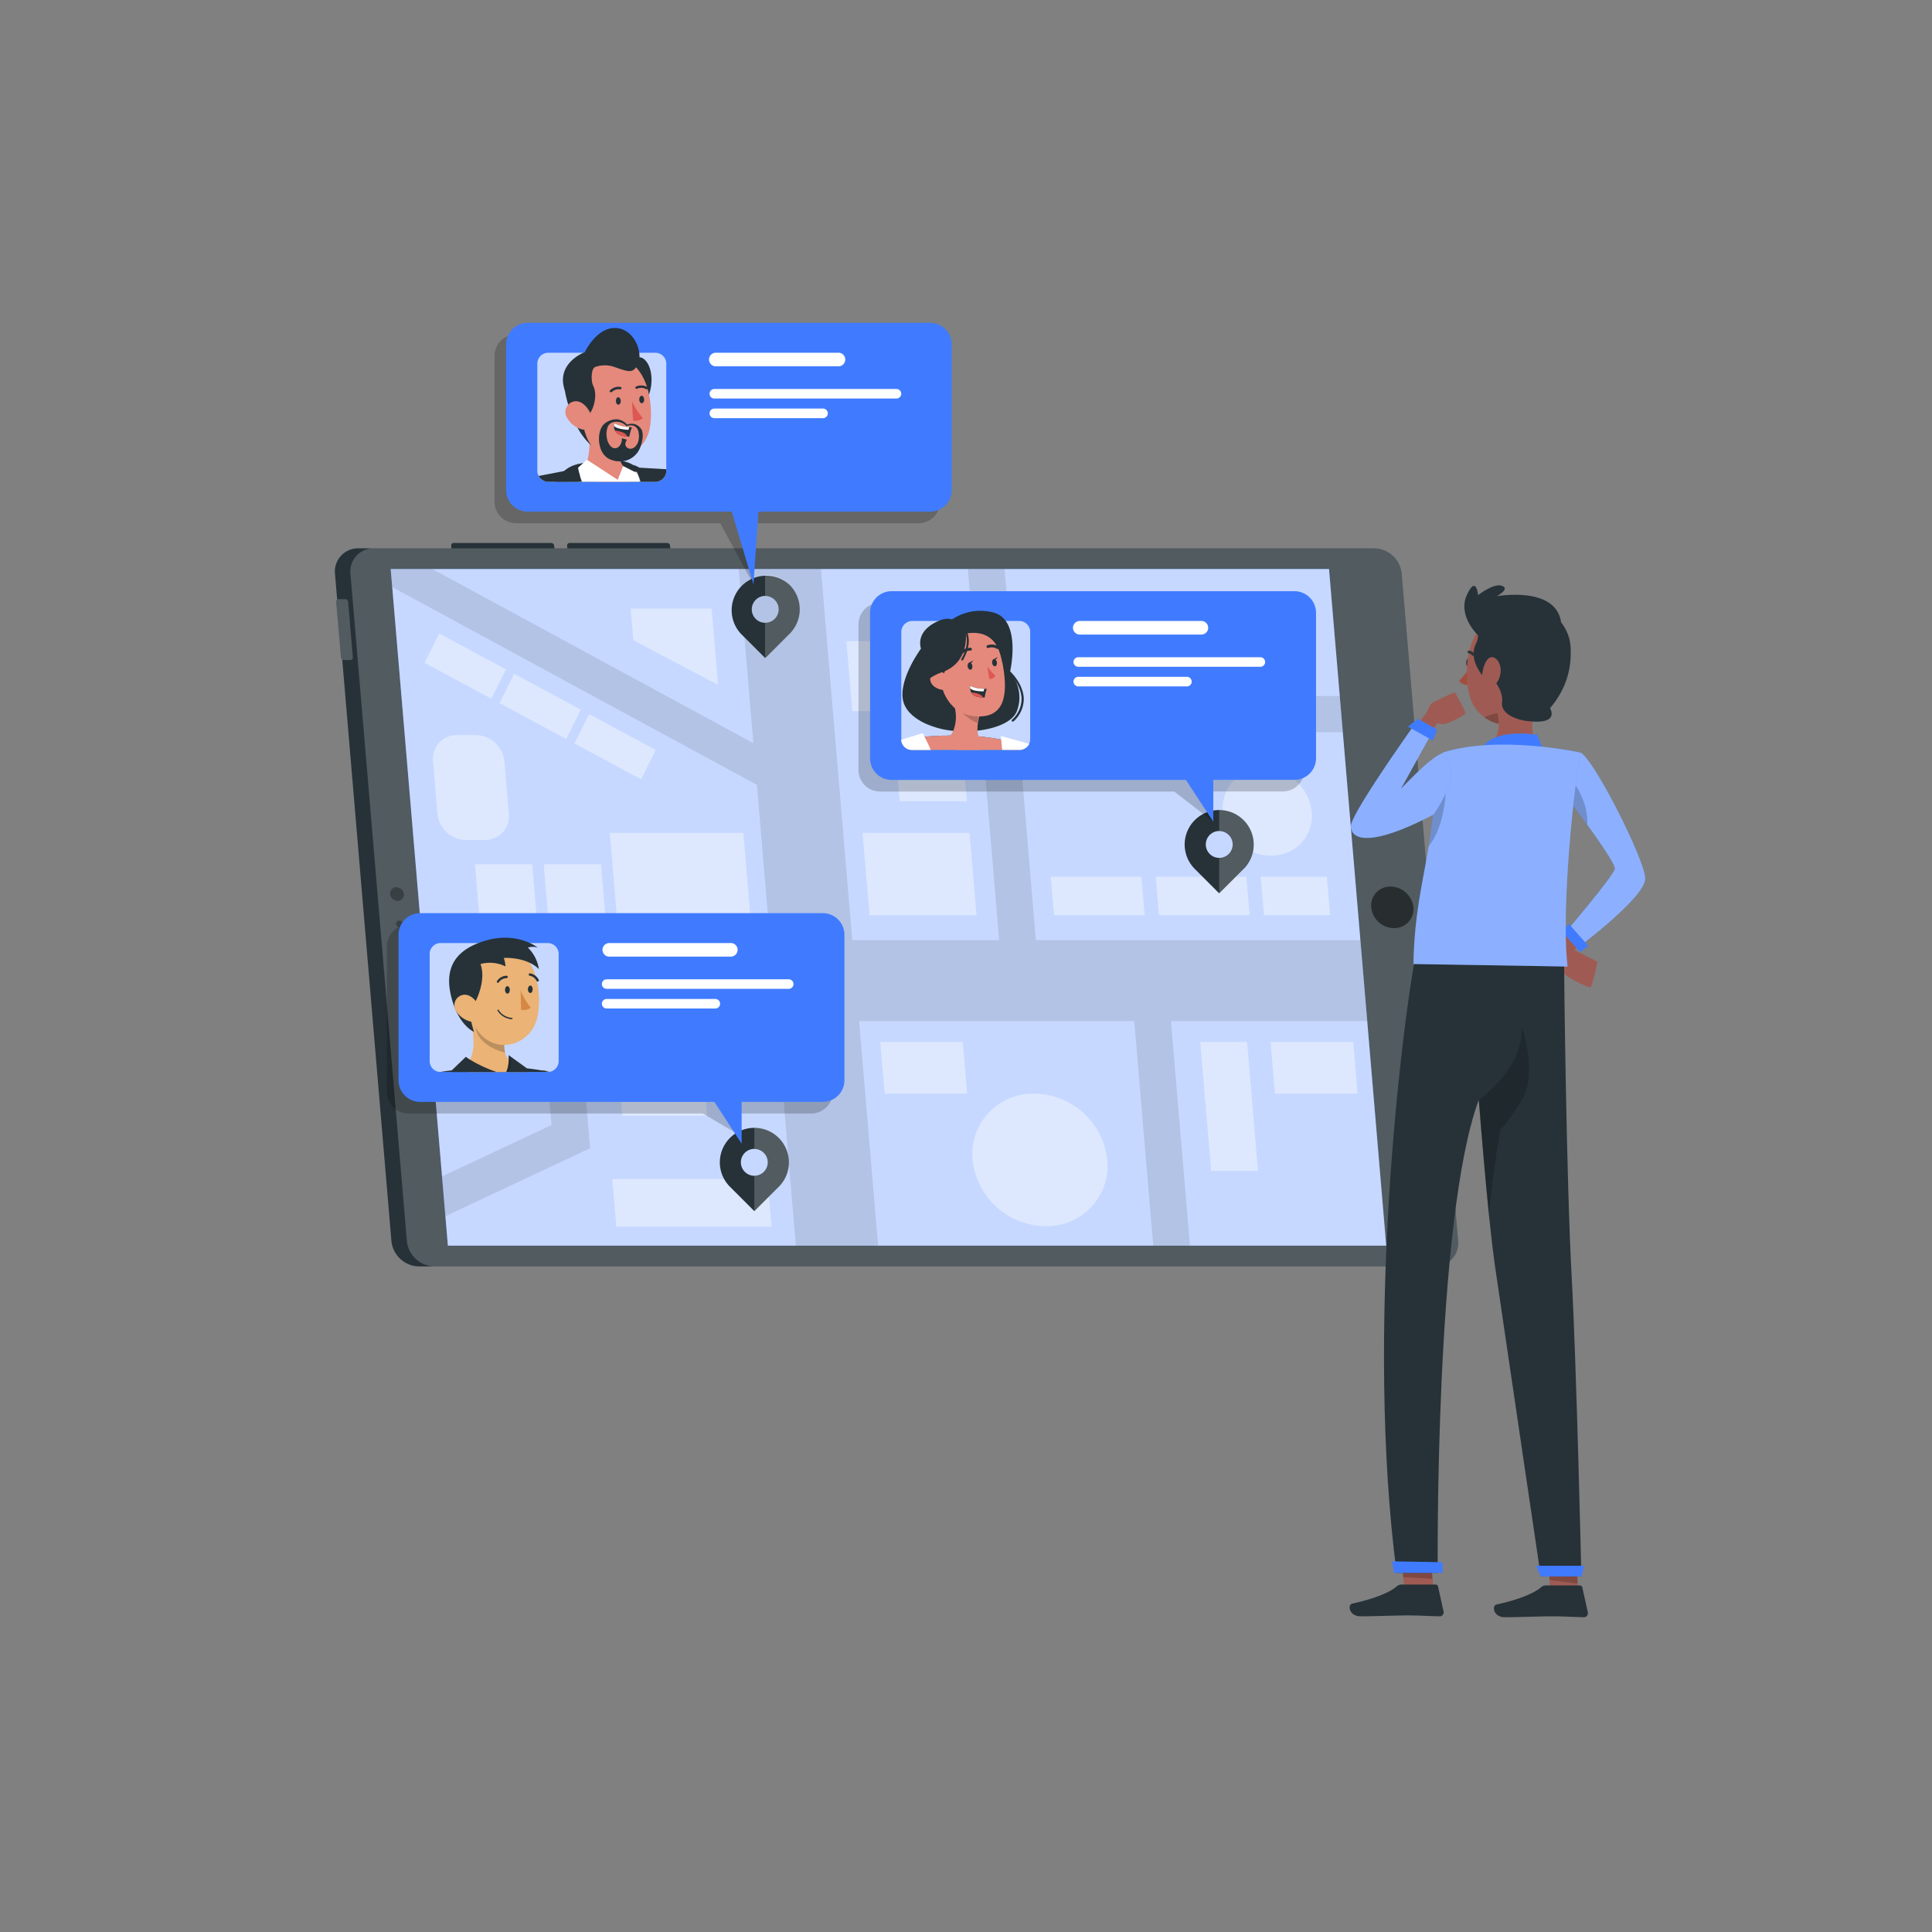 <svg xmlns="http://www.w3.org/2000/svg" viewBox="0 0 500 500"><rect x="0" y="0" width="500" height="500" fill="#808080" stroke="none"/><g id="freepik--Device--inject-53"><path d="M173.59,143.9H147l-.23-2.69a.63.63,0,0,1,.63-.69h25.26a.77.77,0,0,1,.75.69Z" style="fill:#263238"></path><path d="M143.59,143.9H117l-.23-2.69a.63.63,0,0,1,.63-.69h25.26a.77.77,0,0,1,.75.69Z" style="fill:#263238"></path><path d="M355.57,141.9H92.77a6,6,0,0,0-6.08,6.53L101.3,321.22a7.3,7.3,0,0,0,7.18,6.53h262.8a6,6,0,0,0,6.08-6.53L362.75,148.43A7.29,7.29,0,0,0,355.57,141.9Z" style="fill:#263238"></path><path d="M371.28,327.75H112.48a7.3,7.3,0,0,1-7.18-6.53L90.69,148.43a6,6,0,0,1,6.08-6.53h258.8a7.29,7.29,0,0,1,7.18,6.53l14.61,172.79A6,6,0,0,1,371.28,327.75Z" style="fill:#fff;opacity:0.2"></path><polygon points="358.75 322.38 115.91 322.38 101.11 147.26 343.95 147.26 358.75 322.38" style="fill:#407BFF"></polygon><g style="opacity:0.5"><path d="M104.52,231.38a2,2,0,0,0-1.93-1.75,1.6,1.6,0,0,0-1.63,1.75,2,2,0,0,0,1.93,1.76A1.6,1.6,0,0,0,104.52,231.38Z" style="opacity:0.6;isolation:isolate"></path><path d="M103.32,238.26a.8.8,0,0,0-.81.88,1,1,0,0,0,1,.88.81.81,0,0,0,.82-.88A1,1,0,0,0,103.32,238.26Z" style="opacity:0.6;isolation:isolate"></path></g><path d="M365.78,234.82a4.91,4.91,0,0,1-5,5.38,6,6,0,0,1-5.91-5.38,4.9,4.9,0,0,1,5-5.37A6,6,0,0,1,365.78,234.82Z" style="opacity:0.5;isolation:isolate"></path><path d="M90.71,170.82H89a.77.77,0,0,1-.75-.68L87,155.74a.63.63,0,0,1,.64-.68h1.71a.77.77,0,0,1,.75.68l1.22,14.4A.62.62,0,0,1,90.71,170.82Z" style="fill:#263238"></path><path d="M90.71,170.82H89a.77.77,0,0,1-.75-.68L87,155.74a.63.63,0,0,1,.64-.68h1.71a.77.77,0,0,1,.75.68l1.22,14.4A.62.62,0,0,1,90.71,170.82Z" style="fill:#fff;opacity:0.2"></path><polygon points="358.75 322.38 115.91 322.38 101.11 147.26 343.95 147.26 358.75 322.38" style="fill:#fff;opacity:0.7;isolation:isolate"></polygon><polygon points="263.53 189.49 268.08 243.3 352.07 243.3 353.84 264.25 303.04 264.25 307.96 322.38 298.46 322.38 293.54 264.25 222.33 264.25 227.25 322.38 205.97 322.38 201.05 264.25 149.94 264.25 152.72 297.16 143.59 301.45 115.26 314.75 114.39 304.46 142.72 291.16 140.44 264.25 110.99 264.25 109.22 243.3 199.28 243.3 195.89 203.12 101.5 151.93 101.11 147.27 111.88 147.27 194.97 192.33 191.17 147.27 212.45 147.27 220.56 243.3 258.58 243.3 250.47 147.27 259.97 147.27 262.74 180.13 346.73 180.13 347.52 189.49 263.53 189.49" style="opacity:0.1;isolation:isolate"></polygon><polygon points="159.74 238.26 194.29 238.26 192.37 215.55 157.82 215.55 159.74 238.26" style="fill:#fff;opacity:0.4;isolation:isolate"></polygon><polygon points="155.54 223.66 140.71 223.66 141.94 238.26 156.78 238.26 155.54 223.66" style="fill:#fff;opacity:0.4;isolation:isolate"></polygon><polygon points="124.14 238.26 138.97 238.26 137.74 223.66 122.91 223.66 124.14 238.26" style="fill:#fff;opacity:0.4;isolation:isolate"></polygon><polygon points="130.93 173.22 113.66 163.94 109.88 171.54 127.14 180.83 130.93 173.22" style="fill:#fff;opacity:0.4;isolation:isolate"></polygon><polygon points="146.54 191.26 150.32 183.66 133.06 174.37 129.27 181.97 146.54 191.26" style="fill:#fff;opacity:0.4;isolation:isolate"></polygon><polygon points="165.93 201.7 169.71 194.09 152.45 184.81 148.67 192.41 165.93 201.7" style="fill:#fff;opacity:0.4;isolation:isolate"></polygon><path d="M123.1,190.24h-4.75a6.17,6.17,0,0,0-6.3,6.77l1.15,13.63a7.57,7.57,0,0,0,7.45,6.76h4.74a6.18,6.18,0,0,0,6.31-6.76L130.54,197A7.56,7.56,0,0,0,123.1,190.24Z" style="fill:#fff;opacity:0.4;isolation:isolate"></path><polygon points="250.92 215.55 223.23 215.55 225.03 236.84 252.72 236.84 250.92 215.55" style="fill:#fff;opacity:0.4;isolation:isolate"></polygon><polygon points="232.83 207.37 250.23 207.37 248.78 190.24 231.38 190.24 232.83 207.37" style="fill:#fff;opacity:0.4;isolation:isolate"></polygon><polygon points="237.42 165.94 219.04 165.94 220.57 184.04 238.95 184.04 237.42 165.94" style="fill:#fff;opacity:0.4;isolation:isolate"></polygon><polygon points="284.39 156.89 266.01 156.89 267.54 174.99 285.93 174.99 284.39 156.89" style="fill:#fff;opacity:0.4;isolation:isolate"></polygon><polygon points="272.77 236.84 296.24 236.84 295.4 226.91 271.93 226.91 272.77 236.84" style="fill:#fff;opacity:0.4;isolation:isolate"></polygon><polygon points="299.93 236.84 323.4 236.84 322.56 226.91 299.09 226.91 299.93 236.84" style="fill:#fff;opacity:0.4;isolation:isolate"></polygon><polygon points="327.1 236.84 344.24 236.84 343.4 226.91 326.26 226.91 327.1 236.84" style="fill:#fff;opacity:0.4;isolation:isolate"></polygon><path d="M267.71,283.05a15.63,15.63,0,0,0-16,17.14,19.15,19.15,0,0,0,18.85,17.13,15.62,15.62,0,0,0,16-17.13A19.15,19.15,0,0,0,267.71,283.05Z" style="fill:#fff;opacity:0.4;isolation:isolate"></path><ellipse cx="327.97" cy="210.14" rx="10.94" ry="11.92" transform="translate(-40.61 336.13) rotate(-51.52)" style="fill:#fff;opacity:0.4;isolation:isolate"></ellipse><polygon points="249.16 269.64 227.8 269.64 228.94 283.05 250.3 283.05 249.16 269.64" style="fill:#fff;opacity:0.4;isolation:isolate"></polygon><polygon points="313.44 303.04 325.57 303.04 322.75 269.64 310.62 269.64 313.44 303.04" style="fill:#fff;opacity:0.4;isolation:isolate"></polygon><polygon points="328.81 269.64 329.95 283.05 351.36 283.05 350.23 269.64 328.81 269.64" style="fill:#fff;opacity:0.4;isolation:isolate"></polygon><polygon points="122.65 283.05 136.28 283.05 135.15 269.64 121.52 269.64 122.65 283.05" style="fill:#fff;opacity:0.4;isolation:isolate"></polygon><polygon points="161.05 288.76 183 288.76 181.51 271.11 159.55 271.11 161.05 288.76" style="fill:#fff;opacity:0.4;isolation:isolate"></polygon><polygon points="159.5 317.44 199.67 317.44 198.63 305.12 158.46 305.12 159.5 317.44" style="fill:#fff;opacity:0.4;isolation:isolate"></polygon><polygon points="163.9 165.69 185.84 177.25 184.17 157.5 163.2 157.5 163.9 165.69" style="fill:#fff;opacity:0.4;isolation:isolate"></polygon><path d="M204.36,151.39A8.93,8.93,0,0,0,191.73,164l6.31,6.31,6.32-6.31A8.93,8.93,0,0,0,204.36,151.39Zm-3.86,8.77a3.48,3.48,0,1,1,0-4.92A3.47,3.47,0,0,1,200.5,160.16Z" style="fill:#263238"></path><path d="M204.36,164,198,170.33v-9.15a3.48,3.48,0,0,0,0-7v-5.45A8.94,8.94,0,0,1,204.36,164Z" style="fill:#fff;opacity:0.2"></path><path d="M321.84,212.25a8.93,8.93,0,0,0-12.63,12.63l6.31,6.31,6.32-6.31A8.93,8.93,0,0,0,321.84,212.25ZM318,221a3.48,3.48,0,1,1,0-4.92A3.47,3.47,0,0,1,318,221Z" style="fill:#263238"></path><path d="M321.84,224.88l-6.32,6.31V222a3.48,3.48,0,0,0,0-7v-5.45a8.94,8.94,0,0,1,6.32,15.25Z" style="fill:#fff;opacity:0.2"></path><path d="M201.54,294.5a8.93,8.93,0,0,0-12.63,12.63l6.31,6.31,6.32-6.31A8.93,8.93,0,0,0,201.54,294.5Zm-3.86,8.77a3.48,3.48,0,1,1,0-4.92A3.47,3.47,0,0,1,197.68,303.27Z" style="fill:#263238"></path><path d="M201.54,307.13l-6.32,6.31v-9.15a3.48,3.48,0,0,0,0-7v-5.45a8.94,8.94,0,0,1,6.32,15.25Z" style="fill:#fff;opacity:0.2"></path></g><g id="freepik--location-3--inject-53"><path d="M331.94,156H227.76a5.6,5.6,0,0,0-5.59,5.6v37.66a5.59,5.59,0,0,0,5.59,5.59h76.15L314,212.66l-3-7.84h21a5.59,5.59,0,0,0,5.59-5.59V161.57A5.6,5.6,0,0,0,331.94,156Z" style="opacity:0.2;isolation:isolate"></path><path d="M334.94,153H230.76a5.6,5.6,0,0,0-5.59,5.6v37.66a5.59,5.59,0,0,0,5.59,5.59h76.15L314,212.66V201.82h21a5.59,5.59,0,0,0,5.59-5.59V158.57A5.6,5.6,0,0,0,334.94,153Z" style="fill:#407BFF"></path><path d="M266.61,163.55v27.7a2.73,2.73,0,0,1-.29,1.24.36.36,0,0,1,0,.09,2.49,2.49,0,0,1-.19.3,2.83,2.83,0,0,1-1,.87,2.79,2.79,0,0,1-.95.31,1.27,1.27,0,0,1-.28,0h-28a2.52,2.52,0,0,1-.56-.09h0l-.08,0a3,3,0,0,1-.58-.26,2.25,2.25,0,0,1-.36-.24,2.66,2.66,0,0,1-.6-.65,2.74,2.74,0,0,1-.46-1.38,1.21,1.21,0,0,1,0-.19v-27.7a2.84,2.84,0,0,1,2.75-2.84h27.78A2.84,2.84,0,0,1,266.61,163.55Z" style="fill:#fff;opacity:0.7"></path><path d="M326.18,172.56H279.06a1.24,1.24,0,0,1-1.24-1.24h0a1.24,1.24,0,0,1,1.24-1.23h47.12a1.23,1.23,0,0,1,1.23,1.23h0A1.23,1.23,0,0,1,326.18,172.56Z" style="fill:#fff"></path><path d="M311.05,160.71H279.58a1.76,1.76,0,1,0,0,3.51h31.47a1.76,1.76,0,0,0,0-3.51Z" style="fill:#fff"></path><path d="M307.18,177.64H279.06a1.25,1.25,0,0,1-1.24-1.24h0a1.25,1.25,0,0,1,1.24-1.24h28.12a1.24,1.24,0,0,1,1.23,1.24h0A1.24,1.24,0,0,1,307.18,177.64Z" style="fill:#fff"></path><path d="M245.1,161.31a13.07,13.07,0,0,1,12.27-2.71c7.11,2.21,4,15.44,4,15.44a9.75,9.75,0,0,1,1.79,10c-2.22,5.87-19.2,7.17-24.95,2.1s.94-17.8,4.23-19.28S245.1,161.31,245.1,161.31Z" style="fill:#263238"></path><path d="M265.11,193.75a2.79,2.79,0,0,1-.95.31,1.27,1.27,0,0,1-.28,0h-28a2.52,2.52,0,0,1-.56-.09h0l-.08,0a3,3,0,0,1-.58-.26,2.25,2.25,0,0,1-.36-.24,2.66,2.66,0,0,1-.6-.65c-.09-.44-.18-.9-.28-1.36,2-.34,3.92-.61,5.9-.79,1.46-.14,2.93-.23,4.41-.28.71,0,1.43,0,2.14-.06,2.42,0,4.85,0,7.26.24l1.55.14c2.27.28,4.67.72,6.55,1.1s3.44.74,3.44.74S264.94,192.65,265.11,193.75Z" style="fill:#407BFF"></path><path d="M265.11,193.75a2.79,2.79,0,0,1-.95.31,1.27,1.27,0,0,1-.28,0h-28a2.52,2.52,0,0,1-.56-.09h0l-.08,0a3,3,0,0,1-.58-.26,2.25,2.25,0,0,1-.36-.24,2.66,2.66,0,0,1-.6-.65c-.09-.44-.18-.9-.28-1.36,2-.34,3.92-.61,5.9-.79,1.46-.14,2.93-.23,4.41-.28.71,0,1.43,0,2.14-.06,2.42,0,4.85,0,7.26.24l1.55.14c2.27.28,4.67.72,6.55,1.1s3.44.74,3.44.74S264.94,192.65,265.11,193.75Z" style="opacity:0.3;isolation:isolate"></path><path d="M254,194.09h-6.18a7.81,7.81,0,0,1-3-2.66,5.5,5.5,0,0,0,1.15-1.1,5.4,5.4,0,0,0,.74-1.2,9.93,9.93,0,0,0,.41-5.91h0c-.15-.75-.32-1.27-.35-1.38v0l7,2.29c-.14.47-.25.91-.35,1.32-.15.61-.25,1.16-.33,1.65a9.51,9.51,0,0,0-.11,2,4,4,0,0,0,.31,1.46c.42,1,1.12,1.13,1.12,1.13A2.52,2.52,0,0,1,254,194.09Z" style="fill:#e4897b"></path><path d="M253.62,184.1a23.44,23.44,0,0,0-.68,3c-3.33-1.26-6.27-5.26-6.27-5.26Z" style="opacity:0.2;isolation:isolate"></path><path d="M249.92,163.5c6.23-.62,8.58,2.52,9.67,8.9,1.37,8,.16,13.86-7.81,12.92C241,184,239.56,164.53,249.92,163.5Z" style="fill:#e4897b"></path><path d="M255.52,172.45a13.11,13.11,0,0,0,2.08,2.41,1.73,1.73,0,0,1-1.58.87Z" style="fill:#de5753"></path><path d="M251.65,172.32c.07.51-.16,1-.5,1s-.67-.34-.73-.85.16-1,.5-1S251.59,171.81,251.65,172.32Z" style="fill:#263238"></path><path d="M250.78,171.51l1.06-.57S251.4,171.94,250.78,171.51Z" style="fill:#263238"></path><path d="M258,171.43c.06.51-.16,1-.51,1s-.66-.33-.73-.85.17-1,.51-1S257.93,170.92,258,171.43Z" style="fill:#263238"></path><path d="M257.13,170.63l1.06-.58S257.75,171.06,257.13,170.63Z" style="fill:#263238"></path><path d="M248.55,169.59a.36.36,0,0,1-.2-.06.37.37,0,0,1-.1-.5,3.59,3.59,0,0,1,2.92-1.37.37.37,0,0,1,.36.37.4.4,0,0,1-.38.35,2.93,2.93,0,0,0-2.3,1.05A.34.34,0,0,1,248.55,169.59Z" style="fill:#263238"></path><path d="M258.21,167.93a.33.33,0,0,1-.17,0,2.56,2.56,0,0,0-2.21-.26.36.36,0,0,1-.32-.65,3.26,3.26,0,0,1,2.87.27.36.36,0,0,1,.15.49A.37.37,0,0,1,258.21,167.93Z" style="fill:#263238"></path><path d="M255.36,178.27a15.74,15.74,0,0,0-.52,2.24c-.13,0-.27,0-.4,0-1.84,0-2.69-.61-3.07-1.28a2.34,2.34,0,0,1-.29-1.08,2.31,2.31,0,0,1,0-.64,8.69,8.69,0,0,0,3.6.75C255.11,178.28,255.36,178.27,255.36,178.27Z" style="fill:#263238"></path><path d="M254.73,178.26l-.17.66c-1.72,0-2.94-.25-3.48-.77a2.31,2.31,0,0,1,0-.64A8.69,8.69,0,0,0,254.73,178.26Z" style="fill:#fff"></path><path d="M254.44,180.51c-1.84,0-2.69-.61-3.07-1.28a6.07,6.07,0,0,1,2,.41A2.19,2.19,0,0,1,254.44,180.51Z" style="fill:#de5753"></path><path d="M244.14,174.69s2.41-5.42,1.58-9.33c0,0,11.86-6.28,13.71,6.21,0,0,.1-11.26-10.64-10.45s-9.15,16.51-3.14,20.63C245.65,181.75,242.66,178.07,244.14,174.69Z" style="fill:#263238"></path><path d="M245.29,175.9a2.74,2.74,0,0,0-3.19-2.2c-1.91.4-2.44,4.46,2.46,4.94C245.27,178.7,245.59,178,245.29,175.9Z" style="fill:#e4897b"></path><path d="M265.11,193.75a2.79,2.79,0,0,1-.95.31,1.27,1.27,0,0,1-.28,0h-28a2.52,2.52,0,0,1-.56-.09h0l-.08,0a3,3,0,0,1-.58-.26,2.25,2.25,0,0,1-.36-.24,2.66,2.66,0,0,1-.6-.65c-.09-.44-.18-.9-.28-1.36,2-.34,3.92-.61,5.9-.79,1.46-.14,2.93-.23,4.41-.28.71,0,1.43,0,2.14-.06,2.42,0,4.85,0,7.26.24l1.55.14c2.27.28,4.67.72,6.55,1.1s3.44.74,3.44.74S264.94,192.65,265.11,193.75Z" style="fill:#e4897b"></path><path d="M240.87,194.09h-5a2.52,2.52,0,0,1-.56-.09h0l-.08,0a3,3,0,0,1-.58-.26,2.25,2.25,0,0,1-.36-.24,2.66,2.66,0,0,1-.6-.65,2.74,2.74,0,0,1-.46-1.38l5.56-1.73s.2.34.52,1S240.28,192.62,240.87,194.09Z" style="fill:#fff"></path><path d="M266.32,192.49a.36.36,0,0,1,0,.09,2.49,2.49,0,0,1-.19.3,2.83,2.83,0,0,1-1,.87,2.79,2.79,0,0,1-.95.31,1.27,1.27,0,0,1-.28,0h-4.53c-.17-1.57-.34-3.58-.34-3.58Z" style="fill:#fff"></path><path d="M249.92,163.5s1.21,7.91-6.07,10.44c-8.79,3.06-9.22,12.18-1.34,14.4,0,0-8-1.9-8.87-7.42s4.71-13.06,4.71-13.06-1.87-4.81,5.26-7.44C247.63,158.94,249.92,163.5,249.92,163.5Z" style="fill:#263238"></path><path d="M249,170.92a.27.27,0,0,1-.12,0,.26.26,0,0,1-.1-.34c2.95-5.28.45-7.78.34-7.89a.25.25,0,0,1,0-.35.26.26,0,0,1,.36,0c.12.12,2.9,2.85-.25,8.49A.26.26,0,0,1,249,170.92Z" style="fill:#263238"></path><path d="M262.06,186.73a.25.25,0,0,1-.18-.08.24.24,0,0,1,0-.35,7.32,7.32,0,0,0,2.5-5.56c-.13-3.92-3.75-7.07-3.78-7.1a.24.24,0,0,1,0-.35.25.25,0,0,1,.35,0c.16.14,3.82,3.32,4,7.46a7.82,7.82,0,0,1-2.65,5.94A.23.23,0,0,1,262.06,186.73Z" style="fill:#263238"></path></g><g id="freepik--location-2--inject-53"><path d="M237.75,86.55H133.57a5.6,5.6,0,0,0-5.59,5.6v37.66a5.6,5.6,0,0,0,5.59,5.6h52.82L195,151.26l-1.73-15.85h44.44a5.6,5.6,0,0,0,5.6-5.6V92.15A5.6,5.6,0,0,0,237.75,86.55Z" style="opacity:0.2;isolation:isolate"></path><path d="M240.75,83.55H136.57a5.6,5.6,0,0,0-5.59,5.6v37.66a5.6,5.6,0,0,0,5.59,5.6h52.82L195,151.26l1.27-18.85h44.44a5.6,5.6,0,0,0,5.6-5.6V89.15A5.6,5.6,0,0,0,240.75,83.55Z" style="fill:#407BFF"></path><path d="M172.43,94.13v27.7a.37.37,0,0,1,0,.11,2.8,2.8,0,0,1-.32,1.22,2.49,2.49,0,0,1-.19.3,2.81,2.81,0,0,1-1.44,1.07,2.68,2.68,0,0,1-.49.11,1.27,1.27,0,0,1-.28,0h-28a2.52,2.52,0,0,1-.56-.09h0l-.08,0a3,3,0,0,1-.58-.26,2.25,2.25,0,0,1-.36-.24,2.73,2.73,0,0,1-.48-.48,2,2,0,0,1-.24-.39,2.69,2.69,0,0,1-.35-1.35V94.13a2.84,2.84,0,0,1,2.75-2.84h27.78A2.84,2.84,0,0,1,172.43,94.13Z" style="fill:#fff;opacity:0.7"></path><path d="M232,103.14H184.87a1.24,1.24,0,0,1-1.24-1.23h0a1.24,1.24,0,0,1,1.24-1.24H232a1.24,1.24,0,0,1,1.24,1.24h0A1.24,1.24,0,0,1,232,103.14Z" style="fill:#fff"></path><path d="M216.86,91.29H185.39a1.76,1.76,0,1,0,0,3.51h31.47a1.76,1.76,0,1,0,0-3.51Z" style="fill:#fff"></path><path d="M213,108.22H184.87a1.25,1.25,0,0,1-1.24-1.24h0a1.25,1.25,0,0,1,1.24-1.24H213a1.25,1.25,0,0,1,1.24,1.24h0A1.25,1.25,0,0,1,213,108.22Z" style="fill:#fff"></path><path d="M167,124.67h-19.2a6.58,6.58,0,0,1,0-1.4c0-.14,0-.27,0-.39a2.72,2.72,0,0,1,.07-.33,3.35,3.35,0,0,1,1.65-2.44c.38-.09.84-.18,1.36-.28h0l.9-.15h0l.91-.14a37.42,37.42,0,0,1,5.89-.4,18.76,18.76,0,0,1,1.88.12,4.68,4.68,0,0,1,.54.08,6.84,6.84,0,0,1,2.85,1h0a7.33,7.33,0,0,1,1.62,1.66,11.81,11.81,0,0,1,.72,1.11A12.55,12.55,0,0,1,167,124.67Z" style="fill:#263238"></path><path d="M172.42,121.94a2.8,2.8,0,0,1-.32,1.22,2.49,2.49,0,0,1-.19.3,2.81,2.81,0,0,1-1.44,1.07,2.68,2.68,0,0,1-.49.11,1.27,1.27,0,0,1-.28,0h-28a2.52,2.52,0,0,1-.56-.09h0l-.08,0a3,3,0,0,1-.58-.26,2.25,2.25,0,0,1-.36-.24,2.73,2.73,0,0,1-.48-.48c1.25-.12,3-.28,5.12-.45h0l2-.16.73-.06.32,0,2.11-.15c.15,0,.31,0,.48,0h0c2-.15,4.24-.28,6.53-.4h0l3.66-.16,2.57-.09.77,0,.76,0,.81,0h.31l1.2,0C168.86,121.93,170.65,121.92,172.42,121.94Z" style="fill:#263238"></path><path d="M172.42,121.94a2.8,2.8,0,0,1-.32,1.22,2.49,2.49,0,0,1-.19.3,2.81,2.81,0,0,1-1.44,1.07,2.68,2.68,0,0,1-.49.11,1.27,1.27,0,0,1-.28,0h-28a2.52,2.52,0,0,1-.56-.09h0l-.08,0a3,3,0,0,1-.58-.26,2.25,2.25,0,0,1-.36-.24,2.73,2.73,0,0,1-.48-.48c1.25-.12,3-.28,5.12-.45h0l2-.16.73-.06.32,0,2.11-.15c.15,0,.31,0,.48,0h0c2-.15,4.24-.28,6.53-.4h0l3.66-.16,2.57-.09.77,0,.76,0,.81,0h.31l1.2,0C168.86,121.93,170.65,121.92,172.42,121.94Z" style="fill:#fff;opacity:0.8;isolation:isolate"></path><path d="M162.58,124.67h-7.72l-.34-.07a9,9,0,0,1-4.07-1.9h0l-.24-.23a6.47,6.47,0,0,0,1.64-2.79h0c.06-.2.13-.41.18-.62a18.39,18.39,0,0,0,.55-4.2,0,0,0,0,0,0,0,1.93,1.93,0,0,0,0-.24,36.15,36.15,0,0,0-.12-3.76c-.1-1.11-.22-2.17-.37-3.15-.09-.6-.18-1.17-.28-1.69l.87.76.08.06,3.46,3,1,.86,3.52,3.06a15.8,15.8,0,0,0-.35,1.63l0,.15a8.86,8.86,0,0,0-.06,2.76,4,4,0,0,0,.09.48,4,4,0,0,0,.15.49.49.49,0,0,0,0,.11,4.55,4.55,0,0,0,.77,1.3,5.44,5.44,0,0,0,1.88,1.38,8.75,8.75,0,0,0,1.62.56l0,0C165.35,123.55,163.88,124.25,162.58,124.67Z" style="fill:#e4897b"></path><path d="M153.65,110.62c-.08,5.71,4.47,7.65,6.73,8.15a8.19,8.19,0,0,1,0-3.24Z" style="opacity:0.2;isolation:isolate"></path><path d="M165.47,124.67H149.81l-2-1.4-.38-.27.11-.1.39-.35,1.64-1.48,1.37-1.24h0l.95-.86.14.09.73.48L157,122.3h0l2.85,1.87.81-2,.6-1.52.09,0L164,122l.27.14a2.12,2.12,0,0,1,.58.44l0,0a2.08,2.08,0,0,1,.41.63,1.34,1.34,0,0,1,.07.18A2.63,2.63,0,0,1,165.47,124.67Z" style="fill:#fff"></path><path d="M166.31,92.69c2.84,1.65,3.47,8.58-.45,13.13s-7.84-12-7.84-12S164.5,91.64,166.31,92.69Z" style="fill:#263238"></path><path d="M153.82,116.16a8.33,8.33,0,0,0,10,.93,9.26,9.26,0,0,0,4.14-5.41c.09-.31.16-.63.23-1,1-6-.49-15.69-7.09-17.9a9,9,0,0,0-11.82,9.78C150.12,109.14,150.28,113,153.82,116.16Z" style="fill:#e4897b"></path><path d="M159.4,103.81c0,.53.34,1,.69.92s.6-.47.57-1-.35-.94-.69-.92S159.37,103.27,159.4,103.81Z" style="fill:#263238"></path><path d="M165.44,103.42c0,.54.35,1,.7.93s.6-.48.57-1-.35-1-.7-.93S165.41,102.92,165.44,103.42Z" style="fill:#263238"></path><path d="M163.54,103.81a19,19,0,0,0,2.84,4.41,3.1,3.1,0,0,1-2.54.64Z" style="fill:#de5753"></path><path d="M167.51,100.7a.31.31,0,0,1-.32,0,2.56,2.56,0,0,0-2.27-.12.31.31,0,1,1-.3-.54h0a3.14,3.14,0,0,1,2.86.12.31.31,0,0,1,.14.42h0A.57.57,0,0,1,167.51,100.7Z" style="fill:#263238"></path><path d="M158.05,101.47a.35.35,0,0,1-.18,0,.31.31,0,0,1,0-.44h0a3.14,3.14,0,0,1,2.73-.89.32.32,0,0,1,.24.38h0a.32.32,0,0,1-.38.23h0a2.57,2.57,0,0,0-2.15.74A.3.3,0,0,1,158.05,101.47Z" style="fill:#263238"></path><path d="M153.61,94.11l.22,1c-.88.61-.89,3.62-.32,4.71,1.2,2.32.24,6.23-1.45,7.94,0,0-.17-1-1-.69s0,5.79,2,8.2c0,0-2.88-2.07-5-7.64-2-5.16-2.63-9.56-1.76-11.74Z" style="fill:#263238"></path><path d="M146.79,108.18a6.25,6.25,0,0,0,3.78,2.93c2.12.56,3.16-1.35,2.55-3.34-.56-1.76-2.32-4.24-4.45-3.9A2.79,2.79,0,0,0,146.79,108.18Z" style="fill:#e4897b"></path><path d="M163.54,110.58a16.92,16.92,0,0,0-.69,2.41l-.44,0c-2-.11-2.88-.82-3.26-1.57a2.71,2.71,0,0,1-.25-1.19,2.33,2.33,0,0,1,.1-.69,9.38,9.38,0,0,0,3.86,1A6.38,6.38,0,0,0,163.54,110.58Z" style="fill:#263238"></path><path d="M162.86,110.53l-.22.71c-1.88-.11-3.18-.44-3.74-1a2.33,2.33,0,0,1,.1-.69A9.38,9.38,0,0,0,162.86,110.53Z" style="fill:#fff"></path><path d="M162.41,113c-2-.11-2.88-.82-3.26-1.57a6.44,6.44,0,0,1,2.19.56A2.4,2.4,0,0,1,162.41,113Z" style="fill:#de5753"></path><path d="M165.83,110.89a2.93,2.93,0,0,0-3.52-1,4.09,4.09,0,0,0-2.53-1.37,4.89,4.89,0,0,0-3.55,1.32,4.12,4.12,0,0,0-.33.4,4.8,4.8,0,0,0-.67,1.55,7.66,7.66,0,0,0,.11,4s0,0,0,0a5.08,5.08,0,0,0,1.06,2,4.32,4.32,0,0,0,1.59,1.14c.22.09.43.16.65.23a5.78,5.78,0,0,0,1.92.23c.17,0,.33,0,.5,0a5.66,5.66,0,0,0,4.28-2.84,7.75,7.75,0,0,0,.44-1C166.46,113.73,166.54,111.67,165.83,110.89Zm-8.62-.2a2,2,0,0,1,1.41-1.41,3.53,3.53,0,0,1,3.51,1s2.81-1.12,3.19,1.92-1.68,4.51-2.89,3.74-.18-2.15-.18-2.15l-1.32-.37a2.73,2.73,0,0,1-.55,1.92l-.09.11a1.44,1.44,0,0,1-2.16.12,4.05,4.05,0,0,1-1.11-2.52A5.16,5.16,0,0,1,157.21,110.69Z" style="fill:#263238"></path><path d="M152.28,95.88a7.47,7.47,0,0,1,7-.81c3.63,1.26,4.68,1.64,5.89-1.07s-.93-8.92-5.87-9.11-7.95,6.24-7.95,6.24-7.77,2.86-5.1,10.09Z" style="fill:#263238"></path><path d="M139.65,123.57a2,2,0,0,1-.24-.39L146,121.9l.32-.06.53,1.12c.22.45.49,1,.83,1.71h-5.91a2.52,2.52,0,0,1-.56-.09h0l-.08,0a3,3,0,0,1-.58-.26,2.25,2.25,0,0,1-.36-.24A2.73,2.73,0,0,1,139.65,123.57Z" style="fill:#263238"></path><path d="M172.43,121.43v.4a.37.37,0,0,1,0,.11,2.8,2.8,0,0,1-.32,1.22,2.49,2.49,0,0,1-.19.3,2.81,2.81,0,0,1-1.44,1.07,2.68,2.68,0,0,1-.49.11,1.27,1.27,0,0,1-.28,0h-2.9c-.19-.59-.36-1.12-.52-1.57s-.29-.82-.41-1.12c-.2-.53-.33-.84-.36-.91h0Z" style="fill:#263238"></path><path d="M150.61,124.67h-6.84a9.87,9.87,0,0,1,1-1.55h0A8.56,8.56,0,0,1,146,121.9a7.71,7.71,0,0,1,3.62-1.79,2.71,2.71,0,0,0,0,1,12.12,12.12,0,0,0,.4,1.66C150.12,123.31,150.34,124,150.61,124.67Z" style="fill:#263238"></path><path d="M170.47,124.53a2.68,2.68,0,0,1-.49.11,1.27,1.27,0,0,1-.28,0h-3.93c-.14-.42-.28-.83-.43-1.23a1.34,1.34,0,0,0-.07-.18c-.16-.43-.33-.84-.52-1.25a17.67,17.67,0,0,0-.83-1.69h0a16.92,16.92,0,0,1,1.56.73h0c.45.23,1,.52,1.56.89A24.89,24.89,0,0,1,170.47,124.53Z" style="fill:#263238"></path></g><g id="freepik--location-1--inject-53"><path d="M209.91,239.32H105.74a5.6,5.6,0,0,0-5.6,5.59v37.67a5.6,5.6,0,0,0,5.6,5.59h76.14l10.06,5.92-3-5.92h21a5.6,5.6,0,0,0,5.6-5.59V244.91A5.6,5.6,0,0,0,209.91,239.32Z" style="opacity:0.2;isolation:isolate"></path><path d="M212.91,236.32H108.74a5.6,5.6,0,0,0-5.6,5.59v37.67a5.6,5.6,0,0,0,5.6,5.59h76.14L191.94,296V285.17h21a5.6,5.6,0,0,0,5.6-5.59V241.91A5.6,5.6,0,0,0,212.91,236.32Z" style="fill:#407BFF"></path><path d="M144.58,246.9v27.7a2.85,2.85,0,0,1-.33,1.33,2.49,2.49,0,0,1-.19.3,2.82,2.82,0,0,1-1.93,1.18,1.27,1.27,0,0,1-.28,0h-28a2.52,2.52,0,0,1-.56-.09h0l-.08,0a3,3,0,0,1-.58-.26,2.25,2.25,0,0,1-.36-.24,2.81,2.81,0,0,1-1.07-2.22V246.9a2.84,2.84,0,0,1,2.75-2.84h27.78A2.84,2.84,0,0,1,144.58,246.9Z" style="fill:#fff;opacity:0.7"></path><g id="freepik--group--inject-53"><path d="M142.13,277.41a1.27,1.27,0,0,1-.28,0h-1.42l0-.42h.09a5.33,5.33,0,0,1,1.63.38Z" style="fill:#263238"></path><path d="M142.13,277.41a1.27,1.27,0,0,1-.28,0h-1.42l0-.42h.09a5.33,5.33,0,0,1,1.63.38Z" style="fill:#fff;opacity:0.4;isolation:isolate"></path><path d="M141.84,277.43H131l0,0s0,0,0,0H117.14l.07.14a1,1,0,0,1-.08-.14H113.9c.93-.15,1.95-.3,3-.42l.67-.08c.89-.11,1.8-.2,2.7-.27l.25,0c1.62-.13,3.23-.23,4.85-.3h.37c.77,0,1.53-.06,2.29-.07,1.13,0,2.26,0,3.39,0h.65c.83,0,1.67,0,2.5.05l.93.08c.27,0,.53.05.8.06.74.08,1.46.17,2.15.27l1,.15.49.08.46.07.08,0a5.34,5.34,0,0,1,1.24.36Z" style="fill:#263238"></path><path d="M135.83,277.44H131l0,0s0,0,0,0h-9.5a9.15,9.15,0,0,1-1-.8l-.44-.41a6.21,6.21,0,0,0,1.57-2c1.2-2.36,1-5.29.69-7.38h0c-.13-1-.29-1.76-.33-2.23v0a1,1,0,0,1,0-.16c0-.15,0-.25.06-.28l.19.07.47.17.23.08,7.94,2.85c-.06.26-.11.52-.16.78s-.1.53-.13.79l-.06.49a9.55,9.55,0,0,0-.06,1.06,7,7,0,0,0,.25,2,4.5,4.5,0,0,0,.94,1.78h0a3.11,3.11,0,0,0,.44.45,7.13,7.13,0,0,0,3.24,1.47,2.29,2.29,0,0,1,.14.27A3.43,3.43,0,0,1,135.83,277.44Z" style="fill:#ebb376"></path><path d="M130.74,272.4c-3-.62-6.42-2.7-7.32-5.26a10.88,10.88,0,0,1-.69-2.75l8.17,2.93A10.48,10.48,0,0,0,130.74,272.4Z" style="opacity:0.2;isolation:isolate"></path><path d="M120.88,254.67c.55,6.42.56,10.21,3.91,13.41,5,4.84,12.88,1.69,14.27-4.78,1.24-5.82.11-15.35-6.26-17.75a8.81,8.81,0,0,0-11.38,5A9,9,0,0,0,120.88,254.67Z" style="fill:#ebb376"></path><path d="M130.7,256.22c0,.52.29.93.64.93s.61-.45.6-1-.31-.94-.65-.93S130.69,255.68,130.7,256.22Z" style="fill:#263238"></path><path d="M136.62,256.06c0,.52.3.94.64.93s.61-.44.6-1-.3-.94-.64-.93S136.61,255.57,136.62,256.06Z" style="fill:#263238"></path><path d="M134.74,256.37a19,19,0,0,0,2.62,4.42,3,3,0,0,1-2.5.53Z" style="fill:#d58745"></path><path d="M128.81,254.34a.3.3,0,0,0,.29-.12,2.46,2.46,0,0,1,2-1.08.32.32,0,0,0,.32-.3.33.33,0,0,0-.3-.32h0a3,3,0,0,0-2.46,1.34.29.29,0,0,0,0,.42h0Z" style="fill:#263238"></path><path d="M132.47,263.77h0a4.69,4.69,0,0,1-3.73-2.25.17.17,0,0,1,.07-.22.16.16,0,0,1,.21.06h0a4.5,4.5,0,0,0,3.47,2.07.16.16,0,0,1,.15.17h0a.16.16,0,0,1-.16.16Z" style="fill:#263238"></path><path d="M139.11,254a.23.23,0,0,0,.18,0,.3.3,0,0,0,.14-.41h0a3.06,3.06,0,0,0-2.26-1.68.32.32,0,0,0-.34.28h0a.31.31,0,0,0,.28.33h0a2.5,2.5,0,0,1,1.77,1.36A.28.28,0,0,0,139.11,254Z" style="fill:#263238"></path><path d="M122.69,259.92s3.34-5.77,1.66-10.43a9.2,9.2,0,0,1,6.48.62,9.67,9.67,0,0,0-.44-2.2s5.75-.37,9.07,2.89a9.76,9.76,0,0,0-2.85-5.57,4.4,4.4,0,0,1,2.54,0s-5.23-4.21-13.44-1.81-10.77,7.38-8.89,14.7,5.84,8.92,5.84,8.92-1.64-5.57-1.28-6.82S122.69,259.92,122.69,259.92Z" style="fill:#263238"></path><path d="M118.16,261.84a6.16,6.16,0,0,0,3.89,2.6c2.11.41,3-1.52,2.26-3.43-.66-1.68-2.55-4-4.6-3.51A2.74,2.74,0,0,0,118.16,261.84Z" style="fill:#ebb376"></path><path d="M128.16,277.3l.37.14h-11.4c-.08-.14-.15-.28-.22-.43h0l3.66-3.51a12.2,12.2,0,0,0,1.1.75,33.24,33.24,0,0,0,4.08,2.1h0c.42.19.86.37,1.33.56Z" style="fill:#263238"></path><path d="M136.31,276.44v1H131l.07-.16a5.66,5.66,0,0,0,.34-1,.13.13,0,0,0,0-.06h0c.05-.22.1-.45.14-.71a10.37,10.37,0,0,0,.1-1.35c0-.33,0-.69,0-1.08h0Z" style="fill:#263238"></path><path d="M132.08,276.25h0a4.22,4.22,0,0,1-.34,1l0,.15H131l0,0s0,0,0,0l.08-.16a5.66,5.66,0,0,0,.34-1s0,0,0-.06h0a6,6,0,0,0,.14-.71,8.74,8.74,0,0,0,.11-1.34c0-.34,0-.7,0-1.08a3.68,3.68,0,0,1,.48,1.53A5.15,5.15,0,0,1,132.08,276.25Z" style="opacity:0.2;isolation:isolate"></path></g><path d="M204.15,255.91H157a1.23,1.23,0,0,1-1.23-1.24h0a1.23,1.23,0,0,1,1.23-1.23h47.12a1.24,1.24,0,0,1,1.24,1.23h0A1.24,1.24,0,0,1,204.15,255.91Z" style="fill:#fff"></path><path d="M189,244.06H157.55a1.76,1.76,0,0,0,0,3.51H189a1.76,1.76,0,1,0,0-3.51Z" style="fill:#fff"></path><path d="M185.15,261H157a1.23,1.23,0,0,1-1.23-1.23h0a1.23,1.23,0,0,1,1.23-1.24h28.12a1.24,1.24,0,0,1,1.24,1.24h0A1.24,1.24,0,0,1,185.15,261Z" style="fill:#fff"></path></g><g id="freepik--Character--inject-53"><g id="freepik--group--inject-53"><path d="M409.53,236.75l-5.83,5.84c-.9.9-.3,6.29,0,8.09s7.51,5.09,7.95,4.79,1.79-6.54,1.79-6.54l-6-3.08,4.2-4.91Z" style="fill:#9f5b53"></path><path d="M408.94,194.74c3.44,1.39,16.78,27.83,16.84,32.61s-16.84,17.44-16.84,17.44l-3.72-3.56s12.31-14.49,12.7-16.34-13.46-20-13.46-20Z" style="fill:#407BFF"></path><path d="M425.78,227.35c.06,4.78-16.84,17.44-16.84,17.44l-3.72-3.56s12.31-14.49,12.7-16.34c.21-1-3.54-6.47-7.13-11.45-3.23-4.47-6.33-8.53-6.33-8.53l1.31-3,3.17-7.2C412.38,196.13,425.72,222.57,425.78,227.35Z" style="fill:#fff;opacity:0.4;isolation:isolate"></path><polygon points="405.92 238.99 411.07 244.79 408.94 246.37 404.46 241.36 405.92 238.99" style="fill:#407BFF"></polygon><path d="M410.79,213.44c-3.23-4.47-6.33-8.53-6.33-8.53l1.31-3c.24-.14.48-.27.74-.4C406.51,201.54,411.13,206.76,410.79,213.44Z" style="opacity:0.2;isolation:isolate"></path><path d="M380.31,172.76a18.07,18.07,0,0,1-2.67,3.4,2.33,2.33,0,0,0,2.19,1.08Z" style="fill:#a24e3f"></path><path d="M379.46,171.43c-.06.7.27,1.3.74,1.33s.89-.5.94-1.2-.28-1.29-.74-1.33S379.51,170.73,379.46,171.43Z" style="fill:#2e353a"></path><path d="M380.25,179.85a8.79,8.79,0,0,0,.32,1,10.07,10.07,0,0,0,3.58,4.78,11.85,11.85,0,0,0,1.31.81,9.11,9.11,0,0,0,7.85.34,9,9,0,0,0,3-2.07c3.63-3.67,3.54-7.9,3.95-15.07a9.84,9.84,0,0,0-13.57-9.8C379.66,162.74,378.7,173.4,380.25,179.85Z" style="fill:#9f5b53"></path><path d="M384.15,185.66a11.85,11.85,0,0,0,1.31.81,9.11,9.11,0,0,0,7.85.34,10.6,10.6,0,0,0-1.28-2.43A14.11,14.11,0,0,0,384.15,185.66Z" style="opacity:0.2;isolation:isolate"></path><path d="M398.58,195c-3.54,3.21-12.19,2-12.19,2s-5.4-1.47-4.26-3.16c3.18-.53,4.72-2,5.36-3.91a9.44,9.44,0,0,0,.32-3.63,20.16,20.16,0,0,0-.27-2l10.69-7.92C396.83,181.55,395.12,191.16,398.58,195Z" style="fill:#9f5b53"></path><path d="M388.73,156.78s-1.89-1.16-5.13,1.89c-2.72,2.57,0,4.63-1.63,7.93s.58,6.55.58,6.55,1.57,3.38,4.31,3.17c0,0,2.23,2.7,1.87,5.5s3.66,5,9.13,4.94,3.28-3.49,3.28-3.49a22.68,22.68,0,0,0,3.8-6.13,21.26,21.26,0,0,0,1.55-8.57,11.46,11.46,0,0,0-3.16-8.29C399.68,156.17,391,154.1,388.73,156.78Z" style="fill:#263238"></path><path d="M388.22,174.76a4.63,4.63,0,0,1-2.38,3.19c-1.46.62-2.42-1.44-2.21-3.6.2-1.91,1.19-4.6,2.75-4.24S388.73,172.83,388.22,174.76Z" style="fill:#9f5b53"></path><path d="M382.53,164.43s-5.36-5-2.92-10.41,2.92,0,2.92,0,4.05-3.22,6.2-2.4-1.36,2.67-1.36,2.67S402.64,151.56,404,161,382.53,164.43,382.53,164.43Z" style="fill:#263238"></path><path d="M381.2,169.71a.35.35,0,0,1-.29-.14,1.08,1.08,0,0,0-.73-.47.36.36,0,0,1-.37-.34.36.36,0,0,1,.32-.38,1.67,1.67,0,0,1,1.35.75.36.36,0,0,1-.06.51A.34.34,0,0,1,381.2,169.71Z" style="fill:#2e353a"></path><path d="M399.45,194.28l-1.58-4.08s-10.66-2-14.27,3.26S399.45,194.28,399.45,194.28Z" style="fill:#407BFF"></path><polygon points="371.01 411.7 363.53 412.48 363.15 408.15 362.13 396.36 369.61 395.57 370.74 408.59 371.01 411.7" style="fill:#9f5b53"></polygon><polygon points="408.33 410.75 401.08 410.75 401.02 409.11 401.01 408.91 400.64 398.4 400.63 398.19 400.48 394.16 407.74 394.16 408.33 410.75" style="fill:#9f5b53"></polygon><polygon points="369.61 395.57 370.74 408.59 363.15 408.15 362.13 396.36 369.61 395.57" style="opacity:0.2;isolation:isolate"></polygon><polygon points="408.28 409.83 408.27 409.83 401.02 408.91 401.01 408.91 400.63 398.76 400.64 398.76 407.91 399.35 408.27 409.51 408.28 409.83" style="opacity:0.2;isolation:isolate"></polygon><path d="M400.08,410.31h8.8a.64.64,0,0,1,.62.5l1.43,6.46a1.07,1.07,0,0,1-.83,1.26.85.85,0,0,1-.23,0c-2.85-.05-4.92-.23-8.5-.23-2.2,0-8.85.24-11.89.24s-3.44-3-2.2-3.29c5.59-1.21,9.79-2.9,11.58-4.5A1.78,1.78,0,0,1,400.08,410.31Z" style="fill:#263238"></path><path d="M362.74,410.08h8.81a.64.64,0,0,1,.61.5l1.43,6.45a1.07,1.07,0,0,1-.82,1.27l-.24,0c-2.85-.05-4.92-.23-8.5-.23-2.2,0-8.85.23-11.89.23s-3.44-3-2.2-3.28c5.59-1.21,9.8-2.9,11.58-4.51A1.83,1.83,0,0,1,362.74,410.08Z" style="fill:#263238"></path><path d="M361.45,407.06h10.63s-.87-91.5,10.63-122.41c.81,10.22,1.72,20.82,2.61,29.65.57,5.47,1.12,10.16,1.64,13.74,3.35,23,11.8,79.94,11.8,79.94h10.5s-1.25-54.51-2.49-77.17c-1.38-24.58-2-78.63-2-83.24H366.29C362.63,266.93,353.24,344.37,361.45,407.06Z" style="fill:#263238"></path><path d="M382.71,284.61c.81,10.22,1.72,20.84,2.61,29.67,1.31-12.75,2.92-21.84,2.92-21.84s1.5-1.24,5.63-7.83,0-18.9,0-18.9C394,277.14,382.71,284.61,382.71,284.61Z" style="opacity:0.2;isolation:isolate"></path><polygon points="360.25 404.07 360.77 407.06 373.33 407.06 373.33 404.3 360.25 404.07" style="fill:#407BFF"></polygon><polygon points="397.55 405.22 398.76 407.99 409.29 407.99 409.98 405.22 397.55 405.22" style="fill:#407BFF"></polygon><path d="M405.7,250.13s-1.48-8.72.72-34.15c.57-6.55,1.38-13.67,2.52-21.24,0,0-20.91-4.62-35.5,0,0,0-.6,3.1-1.42,8.37-.51,3.17-1.09,7.13-1.67,11.68h0l-.06.51c-1.45,11.08-4.21,19.29-4.49,34.17Z" style="fill:#407BFF"></path><path d="M406.42,216c-2.2,25.43-.72,34.15-.72,34.15l-39.91-.65c.25-13.18,2.44-21.13,3.95-30.48.19-1.2.38-2.43.54-3.69l.06-.51h0c.48-3.77,1-7.13,1.41-10,.08-.59.17-1.16.26-1.7.82-5.27,1.42-8.37,1.42-8.37,14.59-4.62,35.5,0,35.5,0C407.8,202.31,407,209.43,406.42,216Z" style="fill:#fff;opacity:0.4;isolation:isolate"></path><path d="M374.15,205.27s-.36,8.84-4.41,13.73c.19-1.2.38-2.43.54-3.69l.06-.51h0c.48-3.77,1-7.13,1.41-10A12.37,12.37,0,0,1,374.15,205.27Z" style="opacity:0.2;isolation:isolate"></path><path d="M366.24,188.18l2.95-3.71a10.6,10.6,0,0,1,1.23-2.37c.43-.38,5.79-3,6.15-2.84a49,49,0,0,1,2.68,5.14c.28.58-4,2.61-5.14,2.9a3.71,3.71,0,0,1-2.17-.15l-2.32,3.76" style="fill:#9f5b53"></path><path d="M373.57,194.78c-3,1.22-6.32,4.57-11,9.34l8.17-14.75-4.22-2.49s-16.91,23.65-16.91,26.93,4.44,5.85,21.4-3c0,0,4.51-6.45,4.51-10.24A8.49,8.49,0,0,0,373.57,194.78Z" style="fill:#407BFF"></path><path d="M373.57,194.78c-3,1.22-6.32,4.57-11,9.34l8.17-14.75-4.22-2.49s-16.91,23.65-16.91,26.93,4.44,5.85,21.4-3c0,0,4.51-6.45,4.51-10.24A8.49,8.49,0,0,0,373.57,194.78Z" style="fill:#fff;opacity:0.4;isolation:isolate"></path><polygon points="366.96 186.01 371.88 188.78 370.87 191.68 364.36 188.06 366.96 186.01" style="fill:#407BFF"></polygon></g></g></svg>
